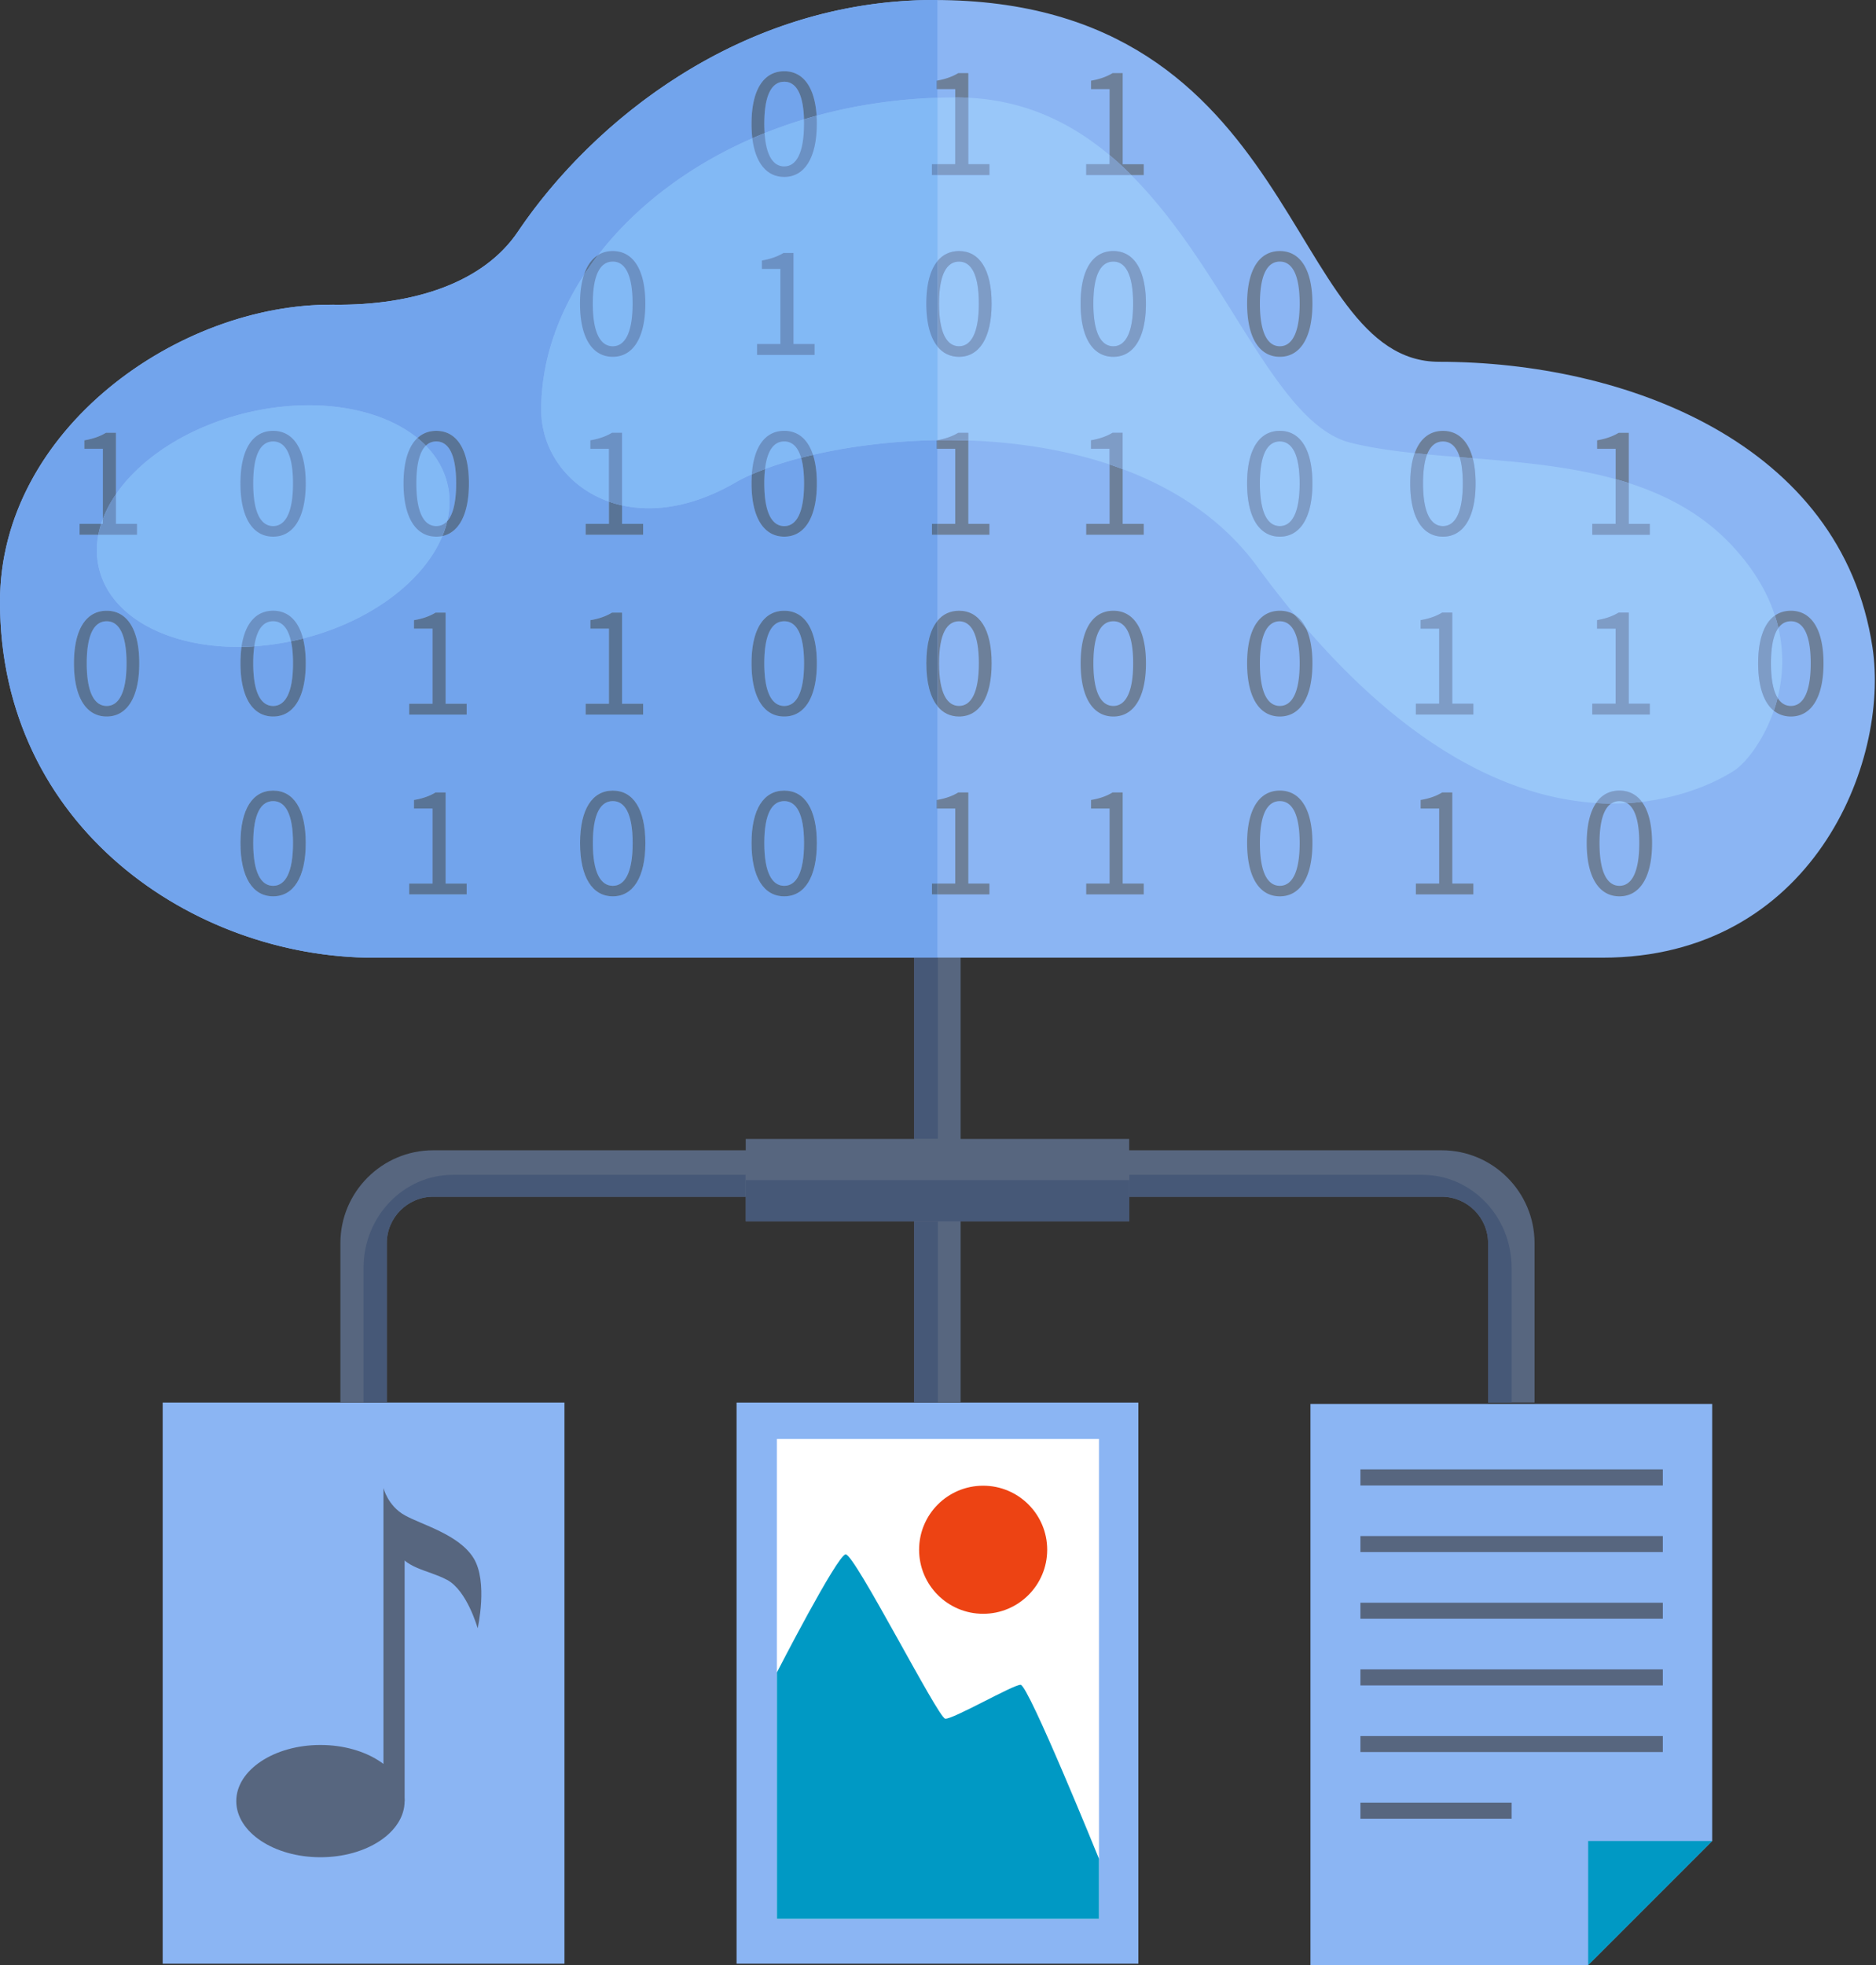<svg width="360" height="377" fill="none" xmlns="http://www.w3.org/2000/svg"><rect width="100%" height="100%" fill="#333333" stroke="none"/><path d="M251.471 377h53.294l23.8-23.8v-83.855h-77.094V377z" fill="#8BB5F3"/><path d="M304.764 377l23.8-23.8h-23.8V377z" fill="#0099C4"/><path d="M261.062 284.99h58.027v-3.088h-58.027v3.088zm0 12.783h58.027v-3.077h-58.027v3.077zm0 12.788h58.027v-3.072h-58.027v3.072zm0 12.796h58.027v-3.084h-58.027v3.084zm0 12.78h58.027v-3.068h-58.027v3.068zm0 12.791h29.011v-3.072h-29.011v3.072z" fill="#57667F"/><path d="M141.346 376.744h77.1V269.093h-77.1v107.651z" fill="#8BB5F3"/><path d="M149.086 368.133h61.804v-92.057h-61.804v92.057z" fill="#fff"/><path d="M195.854 323.23c-1.485 0-13.083 6.713-14.473 6.506-1.396-.201-17.45-31.779-19.116-31.526-1.666.244-13.179 22.65-13.179 22.65v47.273h61.804v-11.519s-13.545-33.384-15.036-33.384z" fill="#0099C4"/><path d="M188.666 285.038c-6.791 0-12.293 5.5-12.293 12.286 0 6.791 5.502 12.287 12.293 12.287 6.786 0 12.288-5.496 12.288-12.287 0-6.786-5.502-12.286-12.288-12.286z" fill="#ED4313"/><path d="M31.219 376.744h77.1V269.093h-77.1v107.651z" fill="#8BB5F3"/><path d="M61.495 334.779c-8.924 0-16.155 4.833-16.155 10.769 0 5.958 7.231 10.77 16.155 10.77 8.913 0 16.15-4.812 16.15-10.77 0-5.936-7.237-10.769-16.15-10.769z" fill="#57667F"/><path d="M73.582 345.549h4.064v-54.848h-4.064v54.848z" fill="#57667F"/><path d="M77.646 290.698c-3.247-1.83-4.064-5.227-4.064-5.227v5.227s0 1.826 2.032 6.102c2.032 4.26 6.292 4.26 10.155 6.291 3.857 2.023 5.894 9.296 5.894 9.296s2.027-8.891-.785-13.455c-2.812-4.561-9.985-6.408-13.232-8.234z" fill="#57667F"/><path d="M276.169 69.41C246.437 69.41 250.188 0 179.29 0c-37.192 0-65.704 23.385-79.912 44.454-6.6 9.782-19.96 14.176-35.35 14.005C34.257 58.13 0 82.478 0 115.442c0 43.245 37.123 68.296 71.752 68.296h235.714c40.2 0 55.215-37.36 51.856-59.575-5.937-39.165-47.442-54.752-83.153-54.752z" fill="#8BB5F3"/><path d="M117.594 169.943c-2.308 0-3.836-2.456-3.836-8.196 0-5.724 1.528-8.058 3.836-8.058 2.265 0 3.798 2.334 3.798 8.058 0 5.74-1.533 8.196-3.798 8.196zm-65.179 0c-2.297 0-3.825-2.456-3.825-8.196 0-5.724 1.528-8.058 3.825-8.058 2.276 0 3.81 2.334 3.81 8.058 0 5.74-1.534 8.196-3.81 8.196zm98.078-34.511c-2.297 0-3.83-2.457-3.83-8.181 0-5.735 1.533-8.065 3.83-8.065 2.271 0 3.799 2.33 3.799 8.065 0 5.724-1.528 8.181-3.799 8.181zm-98.078 0c-2.297 0-3.825-2.457-3.825-8.181 0-1.242.069-2.32.207-3.252a51.873 51.873 0 007.046-.966c.249 1.129.381 2.524.381 4.218 0 5.724-1.533 8.181-3.809 8.181z" fill="#72A4EC"/><path d="M179.889 183.738H71.752C37.122 183.738 0 158.687 0 115.442c0-32.747 33.801-56.983 63.428-56.983h.6c.29.007.577.007.864.007 15.025 0 28.013-4.41 34.486-14.012C113.586 23.385 142.098-.001 179.29-.001l.599.015v15.433a1.785 1.785 0 00-.148.028v1.618h.148v1.66c-8.244.276-16.007 1.486-23.19 3.449-.35-5.57-2.632-8.537-6.208-8.537-3.926 0-6.281 3.517-6.281 10.08 0 .998.053 1.926.159 2.786-12.484 5.444-22.581 13.322-29.573 22.375-1.226.748-2.165 2.051-2.759 3.881-5.327 8.162-8.208 17.08-8.181 25.914.026 7.656 5.035 14.734 12.993 17.534v4.267h-4.473v2.089h11.031v-2.089h-4.043v-3.544c1.623.36 3.348.551 5.151.551 4.961 0 10.558-1.455 16.517-4.887A31.53 31.53 0 01144.273 91c-.042.556-.063 1.14-.063 1.75 0 6.553 2.355 10.208 6.281 10.208 3.895 0 6.256-3.655 6.256-10.209 0-2.163-.255-4-.743-5.486 6.934-1.606 15.179-2.677 23.864-2.816-.042.01-.085.017-.127.027v1.623h.148v14.406h-1.066v2.089h1.066v16.505c-1.379 1.677-2.138 4.425-2.138 8.155 0 3.731.759 6.516 2.138 8.224v17.98c-.047.005-.101.017-.148.021v1.635h.148v14.404h-1.066v2.075h1.066v12.148zm-29.398-32.065c-3.926 0-6.281 3.523-6.281 10.074 0 6.564 2.355 10.214 6.281 10.214 3.895 0 6.256-3.65 6.256-10.214 0-6.551-2.361-10.074-6.256-10.074zm-32.899 0c-3.926 0-6.293 3.523-6.293 10.074 0 6.564 2.367 10.214 6.293 10.214 3.883 0 6.244-3.65 6.244-10.214 0-6.551-2.361-10.074-6.244-10.074zm-65.179 0c-3.92 0-6.276 3.523-6.276 10.074 0 6.564 2.355 10.214 6.276 10.214 3.9 0 6.256-3.65 6.256-10.214 0-6.551-2.356-10.074-6.256-10.074zm26.098 17.842v2.075h11.036v-2.075h-4.043v-17.482h-1.931c-1.077.647-2.361 1.147-4.144 1.443v1.635h3.56v14.404h-4.478zm71.98-52.344c-3.926 0-6.281 3.516-6.281 10.08 0 6.557 2.355 10.209 6.281 10.209 3.895 0 6.256-3.652 6.256-10.209 0-6.564-2.361-10.08-6.256-10.08zm-104.147 6.928a22.19 22.19 0 00-.207 3.152c0 6.557 2.355 10.209 6.276 10.209 3.9 0 6.256-3.652 6.256-10.209 0-1.819-.18-3.405-.526-4.748 13.12-3.322 23.212-11.121 26.745-19.661 3.194-.68 5.088-4.22 5.088-10.094 0-6.56-2.36-10.09-6.255-10.09-1.427 0-2.647.468-3.623 1.38-4.934-4.01-12.405-6.288-20.851-6.288-3.89 0-7.985.483-12.14 1.496-11.12 2.728-20.118 8.67-24.86 15.583V83.031H20.31c-1.067.64-2.356 1.134-4.133 1.442v1.623h3.554v13.471c-.117.307-.228.622-.329.935H15.26v2.089h3.607c-.419 2.176-.392 4.367.138 6.515 2.271 9.279 13.195 14.999 26.586 14.999.25 0 .504 0 .754-.006zm-25.875-6.928c-3.921 0-6.282 3.516-6.282 10.08 0 6.557 2.361 10.209 6.282 10.209 3.889 0 6.25-3.652 6.25-10.209 0-6.564-2.361-10.08-6.25-10.08zm91.907 17.838v2.078h11.031v-2.078h-4.043v-17.482h-1.931c-1.072.647-2.361 1.146-4.144 1.447v1.628h3.56v14.407h-4.473zm-33.865 0v2.078h11.036v-2.078h-4.043v-17.482h-1.931c-1.077.647-2.361 1.146-4.144 1.447v1.628h3.56v14.407h-4.478zm71.98 34.935c-2.297 0-3.83-2.456-3.83-8.197 0-5.724 1.533-8.057 3.83-8.057 2.271 0 3.799 2.333 3.799 8.057 0 5.741-1.528 8.197-3.799 8.197zM20.469 135.433c-2.303 0-3.83-2.458-3.83-8.182 0-5.734 1.527-8.064 3.83-8.064 2.265 0 3.804 2.33 3.804 8.064 0 5.724-1.539 8.182-3.804 8.182zm130.022-34.502c-2.297 0-3.83-2.452-3.83-8.183 0-1.034.048-1.956.143-2.772a69.785 69.785 0 016.924-2.156c.36 1.232.562 2.86.562 4.928 0 5.73-1.528 8.183-3.799 8.183zm-64.669-.96c.568-2.41.594-4.845.016-7.223-.674-2.742-2.1-5.177-4.128-7.247.568-.555 1.247-.81 2.011-.81 2.266 0 3.804 2.329 3.804 8.057 0 3.7-.642 6.033-1.703 7.223zM146.72 25.55a27.369 27.369 0 01-.058-1.803c0-5.735 1.533-8.065 3.83-8.065 2.154 0 3.64 2.102 3.788 7.215a90.722 90.722 0 00-7.56 2.653z" fill="#72A4EC"/><path d="M144.374 26.531a22.826 22.826 0 01-.159-2.785c0-6.564 2.355-10.08 6.282-10.08 3.576 0 5.857 2.965 6.207 8.536-.812.223-1.623.451-2.419.694-.149-5.113-1.634-7.215-3.788-7.215-2.298 0-3.831 2.33-3.831 8.065 0 .642.021 1.241.058 1.803-.79.32-1.575.649-2.35.982z" fill="#597496"/><path d="M185.817 18.752a45.796 45.796 0 00-2.292-.06h-.217v-1.596h-3.412V15.45c1.709-.313 2.956-.795 3.99-1.425h1.931v4.727z" fill="#6D809A"/><path d="M179.897 17.098h-.149v-1.619c.048-.01.101-.02.149-.027v1.646zm-67.858 35.695c.594-1.83 1.533-3.133 2.759-3.882a61.127 61.127 0 00-2.759 3.882zm-93.164 49.801h-3.607v-2.089h4.143a17.414 17.414 0 00-.536 2.089zm.865-3.024V86.1h-3.555v-1.623c1.778-.308 3.067-.802 4.134-1.442h1.936v11.798c-1.056 1.538-1.905 3.126-2.515 4.738zm65.156 3.274a18.57 18.57 0 00.934-2.87c1.061-1.19 1.703-3.524 1.703-7.224 0-5.728-1.538-8.057-3.804-8.057-.764 0-1.443.255-2.01.81a20.535 20.535 0 00-1.613-1.463c.976-.912 2.196-1.38 3.623-1.38 3.894 0 6.255 3.53 6.255 10.09 0 5.874-1.894 9.414-5.088 10.094zm38.517-.25h-11.03v-2.089h4.472v-4.267c.812.288 1.65.526 2.515.723v3.544h4.043v2.089zm27.084.367c-3.927 0-6.282-3.656-6.282-10.209 0-.609.021-1.194.064-1.75.795-.35 1.639-.689 2.53-1.023a24.161 24.161 0 00-.143 2.773c0 5.73 1.533 8.182 3.831 8.182 2.27 0 3.798-2.451 3.798-8.182 0-2.068-.201-3.697-.562-4.928.743-.19 1.501-.382 2.276-.558.488 1.486.743 3.322.743 5.486 0 6.553-2.361 10.209-6.255 10.209z" fill="#597496"/><path d="M189.866 102.594h-9.97v-2.089h3.412V86.099h-3.412v-1.65c.621-.006 1.242-.01 1.868-.01 1.342 0 2.695.02 4.053.068v15.998h4.049v2.089z" fill="#6D809A"/><path d="M179.898 102.594h-1.066v-2.089h1.066v2.089zm0-16.495h-.148v-1.623c.042-.01.085-.016.127-.027h.021v1.65zM20.475 137.465c-3.92 0-6.282-3.652-6.282-10.209 0-6.564 2.361-10.081 6.282-10.081 3.89 0 6.25 3.517 6.25 10.081 0 6.557-2.36 10.209-6.25 10.209zm0-18.273c-2.302 0-3.83 2.329-3.83 8.064 0 5.724 1.528 8.182 3.83 8.182 2.266 0 3.804-2.458 3.804-8.182 0-5.735-1.538-8.064-3.804-8.064zm69.08 17.902H78.52v-2.079h4.478v-14.406h-3.56v-1.629c1.783-.3 3.067-.8 4.144-1.447h1.931v17.482h4.043v2.079zm33.858 0h-11.03v-2.079h4.472v-14.406h-3.56v-1.629c1.783-.3 3.072-.8 4.144-1.447h1.931v17.482h4.043v2.079zm-70.994.371c-3.92 0-6.276-3.652-6.276-10.209 0-1.14.069-2.197.206-3.153.812-.01 1.624-.041 2.452-.099-.138.932-.207 2.01-.207 3.252 0 5.724 1.528 8.182 3.825 8.182 2.276 0 3.81-2.458 3.81-8.182 0-1.694-.133-3.088-.383-4.218a53.448 53.448 0 002.303-.53c.345 1.343.525 2.928.525 4.748 0 6.557-2.355 10.209-6.255 10.209zm98.078 0c-3.927 0-6.282-3.652-6.282-10.209 0-6.564 2.355-10.081 6.282-10.081 3.894 0 6.255 3.517 6.255 10.081 0 6.557-2.361 10.209-6.255 10.209zm0-18.273c-2.298 0-3.831 2.329-3.831 8.064 0 5.724 1.533 8.182 3.831 8.182 2.27 0 3.798-2.458 3.798-8.182 0-5.735-1.528-8.064-3.798-8.064z" fill="#597496"/><path d="M184.04 137.465c-1.692 0-3.098-.68-4.144-1.985V119.1c1.046-1.272 2.452-1.925 4.144-1.925 3.894 0 6.25 3.517 6.25 10.081 0 6.557-2.356 10.209-6.25 10.209zm0-18.273c-2.303 0-3.836 2.329-3.836 8.064 0 5.724 1.533 8.182 3.836 8.182 2.266 0 3.804-2.458 3.804-8.182 0-5.735-1.538-8.064-3.804-8.064z" fill="#6D809A"/><path d="M179.896 135.477c-1.379-1.708-2.138-4.494-2.138-8.224 0-3.731.759-6.479 2.138-8.156v16.38zm-90.341 36.115H78.52v-2.075h4.478v-14.404h-3.56v-1.635c1.783-.296 3.067-.796 4.144-1.442h1.931v17.481h4.043v2.075zm28.048.373c-3.926 0-6.292-3.65-6.292-10.213 0-6.552 2.366-10.074 6.292-10.074 3.884 0 6.245 3.522 6.245 10.074 0 6.563-2.361 10.213-6.245 10.213zm0-18.271c-2.308 0-3.836 2.334-3.836 8.058 0 5.74 1.528 8.196 3.836 8.196 2.265 0 3.799-2.456 3.799-8.196 0-5.724-1.534-8.058-3.799-8.058zm-65.184 18.271c-3.92 0-6.276-3.65-6.276-10.213 0-6.552 2.355-10.074 6.276-10.074 3.9 0 6.255 3.522 6.255 10.074 0 6.563-2.355 10.213-6.255 10.213zm0-18.271c-2.297 0-3.825 2.334-3.825 8.058 0 5.74 1.528 8.196 3.825 8.196 2.276 0 3.81-2.456 3.81-8.196 0-5.724-1.534-8.058-3.81-8.058zm98.078 18.271c-3.927 0-6.282-3.65-6.282-10.213 0-6.552 2.355-10.074 6.282-10.074 3.894 0 6.255 3.522 6.255 10.074 0 6.563-2.361 10.213-6.255 10.213zm0-18.271c-2.298 0-3.831 2.334-3.831 8.058 0 5.74 1.533 8.196 3.831 8.196 2.27 0 3.798-2.456 3.798-8.196 0-5.724-1.528-8.058-3.798-8.058z" fill="#597496"/><path d="M189.866 171.592h-9.97v-2.075h3.412v-14.404h-3.412v-1.655c1.709-.303 2.956-.79 3.99-1.422h1.931v17.481h4.049v2.075z" fill="#6D809A"/><path d="M179.898 171.592h-1.066v-2.075h1.066v2.075zm0-16.479h-.148v-1.635c.048-.004.101-.016.148-.02v1.655z" fill="#597496"/><path d="M219.483 33.59h-2.393a63.488 63.488 0 00-4.165-3.83V17.1h-3.56v-1.618c1.778-.313 3.072-.807 4.139-1.453h1.936V31.51h4.043v2.079zM245.6 68.453c-3.921 0-6.282-3.645-6.282-10.202s2.361-10.087 6.282-10.087c3.894 0 6.25 3.53 6.25 10.087s-2.356 10.202-6.25 10.202zm0-18.266c-2.297 0-3.825 2.327-3.825 8.064 0 5.724 1.528 8.18 3.825 8.18 2.271 0 3.804-2.456 3.804-8.18 0-5.737-1.533-8.064-3.804-8.064zm-26.118 52.407h-11.041v-2.089h4.484V89.108c.843.28 1.681.578 2.514.891v10.506h4.043v2.089zm63.133-14.68c-.838-.068-1.671-.133-2.499-.201-.647-2.095-1.783-3.013-3.21-3.013-1.31 0-2.372.758-3.045 2.482-.801-.074-1.592-.153-2.382-.238 1.018-2.808 2.896-4.277 5.427-4.277 2.791 0 4.796 1.81 5.709 5.247zm29.942 4.762a69.263 69.263 0 00-2.515-.748v-5.826h-3.56v-1.623c1.778-.308 3.067-.802 4.139-1.442h1.936v9.639zm-98.9 44.789c-3.926 0-6.282-3.652-6.282-10.209 0-6.564 2.356-10.081 6.282-10.081 3.894 0 6.25 3.517 6.25 10.081 0 6.557-2.356 10.209-6.25 10.209zm0-18.273c-2.303 0-3.836 2.329-3.836 8.064 0 5.724 1.533 8.182 3.836 8.182 2.265 0 3.793-2.458 3.793-8.182 0-5.735-1.528-8.064-3.793-8.064zm31.943 18.273c-3.921 0-6.282-3.652-6.282-10.209 0-6.564 2.361-10.081 6.282-10.081 1.104 0 2.085.282 2.918.833.685.823 1.369 1.633 2.048 2.419.833 1.666 1.284 3.954 1.284 6.829 0 6.557-2.356 10.209-6.25 10.209zm0-18.273c-2.297 0-3.825 2.329-3.825 8.064 0 5.724 1.528 8.182 3.825 8.182 2.271 0 3.804-2.458 3.804-8.182 0-5.735-1.533-8.064-3.804-8.064zm98.069 18.273c-1.262 0-2.366-.384-3.278-1.115.27-.792.514-1.613.726-2.456.653 1.055 1.528 1.544 2.552 1.544 2.271 0 3.804-2.458 3.804-8.182 0-5.735-1.533-8.064-3.804-8.064-.949 0-1.766.402-2.403 1.278a27.165 27.165 0 00-.663-2.37c.87-.616 1.899-.925 3.066-.925 3.9 0 6.256 3.517 6.256 10.081 0 6.557-2.356 10.209-6.256 10.209zm-124.187 34.127h-11.041v-2.075h4.484v-14.404h-3.56v-1.635c1.777-.296 3.071-.796 4.138-1.442h1.936v17.481h4.043v2.075zm63.251 0h-11.03v-2.075h4.473v-14.404h-3.555v-1.635c1.777-.296 3.061-.796 4.138-1.442h1.932v17.481h4.042v2.075zm28.04.373c-3.926 0-6.287-3.65-6.287-10.213 0-3.405.637-5.996 1.804-7.693.987.064 1.958.095 2.902.101-1.39.928-2.249 3.31-2.249 7.592 0 5.74 1.533 8.196 3.83 8.196 2.266 0 3.799-2.456 3.799-8.196 0-4.404-.902-6.796-2.355-7.673a47.04 47.04 0 002.854-.242c1.263 1.691 1.958 4.354 1.958 7.915 0 6.563-2.361 10.213-6.256 10.213zm-65.173 0c-3.921 0-6.282-3.65-6.282-10.213 0-6.552 2.361-10.074 6.282-10.074 3.894 0 6.25 3.522 6.25 10.074 0 6.563-2.356 10.213-6.25 10.213zm0-18.271c-2.297 0-3.825 2.334-3.825 8.058 0 5.74 1.528 8.196 3.825 8.196 2.271 0 3.804-2.456 3.804-8.196 0-5.724-1.533-8.058-3.804-8.058z" fill="#6D809A"/><path d="M309.47 154.16h-.282a2.79 2.79 0 011.581-.466c.526 0 1.008.127 1.444.386-.892.054-1.804.08-2.743.08zm-3.184-.101c-14.617-.933-34.077-8.52-55.724-33.632-.53-1.065-1.22-1.872-2.048-2.419a198.379 198.379 0 01-7.268-9.326c-6.531-8.9-15.646-14.889-25.812-18.681v-6.966h-1.936c-1.067.64-2.361 1.134-4.139 1.443V86.1h3.561v3.01c-8.691-2.898-18.034-4.288-27.106-4.601v-1.474h-1.932c-1.034.626-2.281 1.11-3.989 1.416V66.476c1.045 1.3 2.451 1.98 4.143 1.98 3.894 0 6.25-3.646 6.25-10.203 0-6.557-2.356-10.087-6.25-10.087-1.692 0-3.098.659-4.143 1.931v-16.51h9.969v-2.08h-4.048V18.753c10.95.525 19.736 4.823 27.106 11.003v1.751h-4.484v2.08h8.648c18.411 18.415 27.61 47.782 42.121 51.363 3.772.933 7.91 1.528 12.272 1.99-.557 1.544-.855 3.486-.855 5.813 0 6.553 2.361 10.209 6.282 10.209 3.894 0 6.261-3.656 6.261-10.21 0-1.86-.191-3.478-.552-4.843 9.104.728 18.617 1.566 27.424 4.017v8.58h-4.483v2.089h11.041v-2.089h-4.043v-7.832c7.407 2.377 14.224 6.037 19.753 11.931 4.276 4.558 6.881 9.122 8.297 13.495-2.048 1.436-3.215 4.544-3.215 9.156 0 4.441 1.083 7.55 3.003 9.093-2.011 5.847-5.438 10.05-7.502 11.424-1.825 1.214-8.181 4.945-17.821 6.064-1.061-1.428-2.52-2.159-4.298-2.159-1.888 0-3.411.81-4.483 2.381zm-.732-19.046v2.079h11.041v-2.079h-4.043v-17.482h-1.936c-1.072.647-2.361 1.147-4.139 1.447v1.629h3.56v14.406h-4.483zm-33.855 0v2.079h11.031v-2.079h-4.043v-17.482h-1.931c-1.077.647-2.361 1.147-4.139 1.447v1.629h3.555v14.406h-4.473zm-26.103-52.35c-3.921 0-6.281 3.529-6.281 10.09 0 6.553 2.36 10.209 6.281 10.209 3.894 0 6.25-3.656 6.25-10.21 0-6.56-2.356-10.09-6.25-10.09zm-31.944-34.497c-3.926 0-6.282 3.53-6.282 10.087s2.356 10.202 6.282 10.202c3.894 0 6.25-3.645 6.25-10.202s-2.356-10.087-6.25-10.087zm127.465 85.728c-.806-1.306-1.273-3.472-1.273-6.638 0-3.358.525-5.55 1.422-6.786 1.135 4.877.854 9.449-.149 13.424zm-64.213-32.959c-2.292 0-3.825-2.452-3.825-8.182 0-2.456.281-4.286.78-5.575 2.048.19 4.138.36 6.255.53.382 1.246.594 2.913.594 5.045 0 5.73-1.533 8.182-3.804 8.182zm-31.308 0c-2.297 0-3.825-2.452-3.825-8.182 0-5.728 1.528-8.058 3.825-8.058 2.271 0 3.804 2.33 3.804 8.058 0 5.73-1.533 8.182-3.804 8.182zm-31.944-34.502c-2.303 0-3.836-2.456-3.836-8.18 0-5.737 1.533-8.064 3.836-8.064 2.265 0 3.793 2.327 3.793 8.064 0 5.724-1.528 8.18-3.793 8.18zm-29.616 0c-2.302 0-3.836-2.456-3.836-8.18 0-5.737 1.534-8.064 3.836-8.064 2.266 0 3.804 2.327 3.804 8.064 0 5.724-1.538 8.18-3.804 8.18zm-.732-34.926h-3.411v-12.75c1.124-.037 2.265-.058 3.411-.064v12.814z" fill="#99C7F9"/><path d="M124.521 97.512c-1.804 0-3.528-.19-5.151-.552V83.034h-1.932c-1.071.64-2.361 1.133-4.143 1.442v1.623h3.56v10.138c-7.959-2.8-12.967-9.877-12.993-17.533-.027-8.835 2.854-17.753 8.181-25.914-.483 1.482-.738 3.305-.738 5.46 0 6.558 2.366 10.203 6.293 10.203 3.883 0 6.244-3.645 6.244-10.202s-2.361-10.087-6.244-10.087c-1.051 0-1.985.25-2.796.744 6.992-9.053 17.089-16.93 29.573-22.374.594 4.796 2.79 7.417 6.122 7.417 3.894 0 6.255-3.64 6.255-10.203 0-.534-.016-1.05-.047-1.544 7.183-1.963 14.945-3.173 23.19-3.448v12.75h-1.066v2.078h1.066v16.512c-1.379 1.683-2.138 4.43-2.138 8.155 0 3.728.759 6.513 2.138 8.223V84.45h-.021c-8.685.139-16.93 1.21-23.864 2.816-.982-3.023-2.903-4.605-5.513-4.605-3.56 0-5.831 2.904-6.218 8.342a31.572 31.572 0 00-3.242 1.623c-5.958 3.432-11.555 4.887-16.516 4.887zm20.761-31.51v2.091h11.041v-2.091h-4.049V48.535h-1.925c-1.077.642-2.367 1.131-4.139 1.445v1.612h3.55v14.41h-4.478zm1.528 23.976c.435-3.72 1.804-5.284 3.687-5.284 1.449 0 2.595.949 3.236 3.129a69.899 69.899 0 00-6.923 2.155zm-29.212-23.547c-2.308 0-3.836-2.456-3.836-8.18 0-5.737 1.528-8.064 3.836-8.064 2.265 0 3.798 2.327 3.798 8.064 0 5.724-1.533 8.18-3.798 8.18zm32.899-34.497c-2.037 0-3.475-1.935-3.772-6.383a90.685 90.685 0 017.56-2.652c.006.277.011.557.011.85 0 5.73-1.528 8.185-3.799 8.185z" fill="#82B9F5"/><path d="M150.49 33.945c-3.332 0-5.529-2.621-6.123-7.417.775-.333 1.56-.663 2.351-.982.297 4.447 1.734 6.383 3.772 6.383 2.271 0 3.799-2.456 3.799-8.186 0-.292-.006-.572-.011-.85.796-.243 1.607-.47 2.419-.694.032.493.048 1.009.048 1.544 0 6.563-2.361 10.202-6.255 10.202z" fill="#6B91C4"/><path d="M189.862 33.58h-9.969v-2.079h3.411V18.687h.218c.774 0 1.538.023 2.292.06v12.754h4.048v2.08z" fill="#7E9CC6"/><path d="M178.828 33.58h1.065v-2.079h-1.065v2.08zm-61.235 34.873c-3.926 0-6.292-3.645-6.292-10.202 0-2.156.254-3.98.737-5.461a61.559 61.559 0 012.759-3.882c.812-.493 1.746-.744 2.796-.744 3.884 0 6.245 3.53 6.245 10.087s-2.361 10.202-6.245 10.202zm0-18.266c-2.308 0-3.836 2.327-3.836 8.064 0 5.724 1.528 8.18 3.836 8.18 2.266 0 3.799-2.456 3.799-8.18 0-5.737-1.533-8.064-3.799-8.064zm38.725 17.909h-11.041v-2.092h4.478v-14.41h-3.549v-1.612c1.772-.313 3.061-.802 4.138-1.445h1.926v17.467h4.048v2.092z" fill="#6B91C4"/><path d="M184.036 68.453c-1.692 0-3.098-.68-4.143-1.979V50.095c1.045-1.272 2.451-1.931 4.143-1.931 3.894 0 6.25 3.53 6.25 10.087s-2.356 10.202-6.25 10.202zm0-18.266c-2.302 0-3.836 2.327-3.836 8.064 0 5.724 1.534 8.18 3.836 8.18 2.266 0 3.804-2.456 3.804-8.18 0-5.737-1.538-8.064-3.804-8.064z" fill="#7E9CC6"/><path d="M179.894 66.47c-1.379-1.71-2.138-4.495-2.138-8.223 0-3.724.759-6.472 2.138-8.155v16.379zm-60.53 30.49a22.312 22.312 0 01-2.515-.722v-10.14h-3.56v-1.621c1.783-.31 3.072-.803 4.144-1.443h1.931V96.96zm24.911-5.962c.388-5.438 2.658-8.341 6.218-8.341 2.611 0 4.531 1.58 5.513 4.604-.775.177-1.533.368-2.276.558-.642-2.18-1.788-3.13-3.237-3.13-1.883 0-3.252 1.565-3.687 5.286-.891.333-1.735.673-2.531 1.023z" fill="#6B91C4"/><path d="M185.814 84.51a115.359 115.359 0 00-4.054-.069c-.626 0-1.247.005-1.867.011 1.708-.307 2.955-.79 3.989-1.416h1.932v1.474zm31.273-50.93h-8.648v-2.079h4.484V29.75a63.446 63.446 0 014.164 3.83zm-3.44 34.873c-3.926 0-6.282-3.645-6.282-10.202s2.356-10.087 6.282-10.087c3.894 0 6.25 3.53 6.25 10.087s-2.356 10.202-6.25 10.202zm0-18.266c-2.303 0-3.836 2.327-3.836 8.064 0 5.724 1.533 8.18 3.836 8.18 2.265 0 3.793-2.456 3.793-8.18 0-5.737-1.528-8.064-3.793-8.064zm1.783 39.809a68.114 68.114 0 00-2.514-.891v-3.01h-3.561v-1.622c1.778-.309 3.072-.802 4.139-1.443h1.936v6.966zm61.473 12.963c-3.921 0-6.282-3.656-6.282-10.209 0-2.327.297-4.27.854-5.813.791.085 1.581.164 2.382.238-.498 1.29-.779 3.12-.779 5.575 0 5.73 1.533 8.182 3.825 8.182 2.271 0 3.804-2.451 3.804-8.182 0-2.132-.212-3.799-.594-5.044.827.068 1.66.132 2.499.2.36 1.365.551 2.983.551 4.844 0 6.553-2.366 10.209-6.26 10.209zm39.693-.363h-11.041v-2.089h4.483v-8.58c.843.234 1.682.483 2.515.748v7.832h4.043v2.089zm-70.998.363c-3.921 0-6.282-3.656-6.282-10.209 0-6.561 2.361-10.09 6.282-10.09 3.894 0 6.25 3.529 6.25 10.09 0 6.553-2.356 10.209-6.25 10.209zm0-18.266c-2.297 0-3.825 2.329-3.825 8.057 0 5.73 1.528 8.182 3.825 8.182 2.271 0 3.804-2.451 3.804-8.182 0-5.728-1.533-8.057-3.804-8.057zm37.133 52.393h-11.03v-2.079h4.473v-14.406h-3.555v-1.629c1.777-.3 3.061-.8 4.138-1.446h1.932v17.481h4.042v2.079zm33.865 0h-11.041v-2.079h4.483v-14.406h-3.56v-1.629c1.777-.3 3.066-.8 4.138-1.446h1.937v17.481h4.043v2.079zm-66.036-16.662a166.528 166.528 0 01-2.048-2.418c.827.547 1.517 1.353 2.048 2.418zm89.832 15.924c-1.921-1.544-3.003-4.653-3.003-9.094 0-4.612 1.167-7.72 3.215-9.156.26.796.483 1.585.663 2.37-.897 1.236-1.422 3.428-1.422 6.786 0 3.166.467 5.332 1.273 6.638a31.209 31.209 0 01-.726 2.456zm-31.205 17.812a49.776 49.776 0 01-2.902-.101c1.072-1.571 2.595-2.381 4.483-2.381 1.778 0 3.237.731 4.298 2.159-.918.106-1.873.191-2.855.243a2.768 2.768 0 00-1.443-.386 2.79 2.79 0 00-1.581.466z" fill="#7E9CC6"/><path d="M48.799 123.998c.488-3.38 1.814-4.813 3.618-4.813 1.602 0 2.839 1.157 3.427 3.847a51.873 51.873 0 01-7.045.966z" fill="#82B9F5"/><path d="M45.596 124.107c-13.391 0-24.315-5.719-26.586-14.998-.53-2.149-.557-4.34-.138-6.516h7.422v-2.089h-4.043v-5.672c4.744-6.914 13.742-12.856 24.862-15.583 4.154-1.014 8.25-1.496 12.14-1.496 8.446 0 15.916 2.277 20.85 6.287-1.708 1.592-2.663 4.537-2.663 8.71 0 6.554 2.366 10.21 6.287 10.21a5.66 5.66 0 001.167-.116c-3.534 8.54-13.625 16.339-26.745 19.661-.902-3.496-2.913-5.332-5.73-5.332-3.242 0-5.412 2.398-6.07 6.928-.25.006-.504.006-.753.006zm6.823-41.447c-3.921 0-6.277 3.53-6.277 10.09 0 6.554 2.356 10.21 6.277 10.21 3.9 0 6.255-3.656 6.255-10.21 0-6.56-2.356-10.09-6.255-10.09zm31.308 18.273c-2.298 0-3.83-2.452-3.83-8.182 0-3.82.678-6.133 1.819-7.248 2.027 2.07 3.454 4.506 4.128 7.248.578 2.377.551 4.812-.016 7.223-.584.65-1.295.959-2.101.959zm-31.308 0c-2.298 0-3.825-2.452-3.825-8.182 0-5.729 1.527-8.058 3.825-8.058 2.276 0 3.81 2.33 3.81 8.058 0 5.73-1.534 8.182-3.81 8.182zm-32.682-.429h-.33c.102-.313.213-.628.33-.935v.935z" fill="#82B9F5"/><path d="M26.292 102.596h-7.423c.133-.701.313-1.395.536-2.089h.329v-.935c.61-1.612 1.459-3.2 2.515-4.738v5.673h4.043v2.089zm57.433.363c-3.921 0-6.287-3.656-6.287-10.209 0-4.174.954-7.119 2.663-8.71.573.466 1.109.955 1.613 1.463-1.141 1.115-1.82 3.428-1.82 7.247 0 5.73 1.533 8.182 3.83 8.182.807 0 1.518-.309 2.102-.959a18.549 18.549 0 01-.934 2.87 5.586 5.586 0 01-1.167.116zm-31.308 0c-3.92 0-6.276-3.656-6.276-10.209 0-6.561 2.355-10.09 6.276-10.09 3.9 0 6.255 3.529 6.255 10.09 0 6.553-2.355 10.209-6.255 10.209zm0-18.266c-2.297 0-3.825 2.329-3.825 8.057 0 5.73 1.528 8.182 3.825 8.182 2.276 0 3.81-2.451 3.81-8.182 0-5.728-1.534-8.057-3.81-8.057zm-6.073 39.405c.658-4.531 2.828-6.928 6.07-6.928 2.816 0 4.827 1.835 5.73 5.332a53.549 53.549 0 01-2.303.53c-.59-2.69-1.825-3.846-3.428-3.846-1.804 0-3.13 1.432-3.618 4.812-.828.058-1.64.09-2.451.1z" fill="#6B91C4"/><path d="M175.432 269.088h8.913v-85.351h-8.913v85.351z" fill="#57667F"/><path d="M276.656 220.686H83.136c-9.825 0-17.816 7.995-17.816 17.821v30.581h8.908v-30.581c0-4.912 3.995-8.908 8.908-8.908h193.52c4.907 0 8.907 3.996 8.907 8.908v30.581h8.914v-30.581c0-9.826-7.996-17.821-17.821-17.821z" fill="#57667F"/><path d="M290.07 269.088h-4.51v-30.581c0-4.912-4-8.908-8.908-8.908h-59.968v-4.207h56.254c9.455 0 17.132 7.996 17.132 17.811v25.885zm-215.846 0h-4.456v-25.885c0-9.815 7.687-17.811 17.131-17.811h56.196v4.207H83.132c-4.913 0-8.908 3.996-8.908 8.908v30.581zm105.754 0h-4.546v-34.772h4.546v34.772zm0-50.587h-4.546v-34.764h4.546v34.764z" fill="#465877"/><path d="M143.102 234.318h73.587v-15.815h-73.587v15.815z" fill="#57667F"/><path d="M216.689 234.318h-73.587v-7.9h73.587v7.9z" fill="#465877"/></svg>